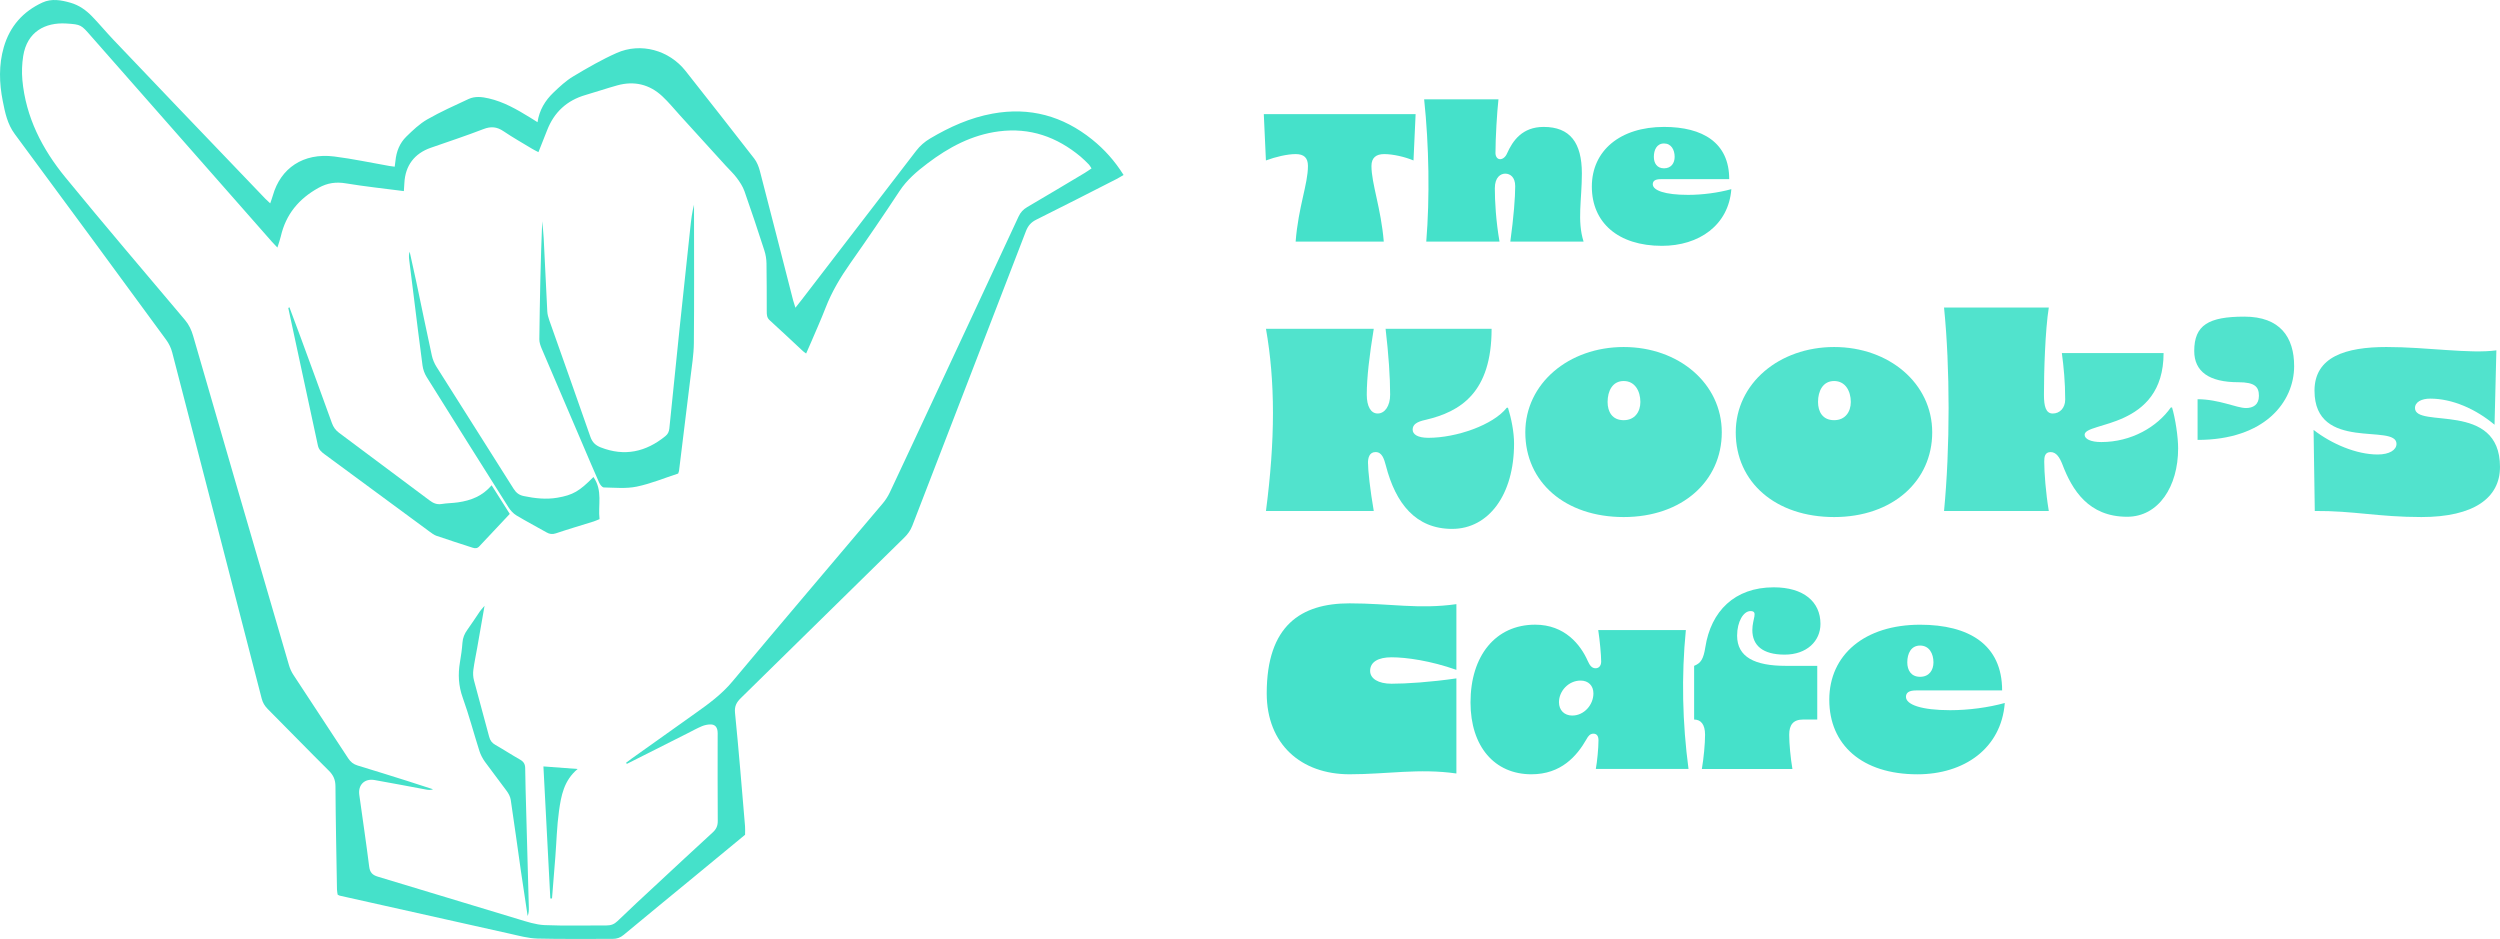 <?xml version="1.0" encoding="UTF-8"?>
<svg id="Layer_2" data-name="Layer 2" xmlns="http://www.w3.org/2000/svg" viewBox="0 0 1283.67 482.12">
  <defs>
    <style>
      .cls-1, .cls-2 {
        fill: #45e1ca;
        stroke-width: 0px;
      }

      .cls-2 {
        isolation: isolate;
        opacity: .93;
      }
    </style>
  </defs>
  <path class="cls-1" d="M408.41,158.03c1.27-1.61,2.23-2.79,3.15-3.99,19.62-25.52,39.26-51.02,58.83-76.57,2.02-2.63,4.38-4.69,7.22-6.37,10.02-5.93,20.47-10.65,32.04-12.76,19.13-3.49,36.06,1.21,51.1,13.27,6.32,5.07,11.65,11.03,16.17,18.23-1.32.76-2.46,1.5-3.66,2.11-13.7,6.98-27.39,14-41.16,20.84-2.73,1.35-4.26,3.16-5.35,6-19.38,50.41-38.9,100.76-58.31,151.16-.95,2.47-2.38,4.39-4.22,6.19-27.93,27.41-55.81,54.86-83.76,82.24-2.24,2.19-3.4,4.17-3.05,7.65,1.94,19.37,3.49,38.78,5.14,58.18.12,1.4.02,2.81.02,4.42-8.63,7.12-17.33,14.31-26.05,21.49-12.1,9.96-24.23,19.89-36.28,29.91-1.75,1.45-3.48,2.07-5.73,2.06-12.86-.08-25.73.19-38.58-.16-4.72-.13-9.44-1.45-14.1-2.49-29.15-6.48-58.29-13.02-87.44-19.56-.26-.06-.49-.24-1.01-.5-.11-.77-.33-1.72-.35-2.66-.3-17.65-.67-35.3-.78-52.94-.02-3.4-1.06-5.75-3.45-8.11-10.53-10.44-20.85-21.1-31.32-31.61-1.56-1.56-2.57-3.26-3.11-5.37-15.28-59.25-30.58-118.51-45.95-177.74-.58-2.25-1.67-4.51-3.04-6.39C59.51,139.26,33.61,103.98,7.57,68.81c-3.8-5.14-4.98-11.02-6.15-16.92-1.83-9.21-2.12-18.5.53-27.68C5.05,13.53,11.78,5.91,21.81,1.29c4.72-2.17,9.68-1.24,14.47.14,4.31,1.25,7.91,3.79,10.97,6.96,3.73,3.86,7.16,7.99,10.85,11.89,11.17,11.79,22.4,23.53,33.62,35.27,14.83,15.52,29.69,31.02,44.54,46.52.67.7,1.41,1.33,2.49,2.35.53-1.57,1-2.79,1.36-4.06,3.94-13.92,15.54-22.02,31.52-20.01,9.5,1.19,18.88,3.23,28.32,4.87.82.14,1.65.23,2.72.37.14-1.06.29-2,.38-2.94.46-4.8,2.16-9.17,5.59-12.51,3.32-3.23,6.77-6.55,10.74-8.83,6.83-3.91,14.06-7.14,21.21-10.47,3.33-1.55,6.91-1.11,10.39-.31,7.69,1.77,14.4,5.65,21.03,9.71,1.18.73,2.35,1.47,3.99,2.5.94-6.26,3.94-11.15,8.18-15.2,3.15-3.01,6.42-6.08,10.13-8.3,7.24-4.35,14.61-8.6,22.31-12.03,12.39-5.52,26.97-1.46,35.39,9.21,11.8,14.97,23.6,29.94,35.27,45,1.41,1.82,2.32,4.18,2.91,6.43,5.75,22.11,11.39,44.24,17.06,66.37.28,1.07.65,2.12,1.17,3.78v.03ZM321.9,392.22c-.16-.17-.32-.35-.48-.52.89-.68,1.77-1.37,2.68-2.02,10.92-7.78,21.83-15.58,32.78-23.32,6.9-4.89,13.64-9.78,19.18-16.43,25.59-30.63,51.5-60.99,77.24-91.49,1.43-1.7,2.67-3.65,3.62-5.66,6.99-14.81,13.89-29.65,20.82-44.49,15.11-32.37,30.23-64.72,45.27-97.12,1.01-2.18,2.39-3.64,4.42-4.83,9.87-5.77,19.68-11.66,29.5-17.52,1.18-.7,2.29-1.51,3.53-2.34-.56-.85-.85-1.49-1.32-1.96-1.39-1.4-2.77-2.82-4.28-4.08-12.18-10.16-26.02-15.06-41.98-12.99-13.87,1.79-25.72,8.16-36.66,16.45-5.4,4.09-10.52,8.4-14.35,14.21-8.22,12.49-16.67,24.84-25.27,37.07-5.06,7.19-9.51,14.63-12.69,22.85-2.29,5.92-4.9,11.71-7.39,17.56-.82,1.92-1.68,3.83-2.6,5.93-.79-.59-1.27-.89-1.67-1.26-5.68-5.29-11.31-10.63-17.06-15.84-1.5-1.36-1.48-2.92-1.49-4.61-.03-8.19.02-16.38-.13-24.57-.04-2.21-.41-4.51-1.09-6.61-3.3-10.19-6.66-20.37-10.23-30.47-.87-2.45-2.39-4.75-3.97-6.85-1.68-2.25-3.78-4.18-5.68-6.27-7.78-8.55-15.55-17.11-23.33-25.66-3.04-3.34-5.89-6.87-9.18-9.94-6.6-6.16-14.45-8.02-23.17-5.6-5.44,1.51-10.78,3.34-16.21,4.91-9.63,2.78-16.19,8.84-19.8,18.16-1.42,3.67-2.9,7.31-4.44,11.21-1.22-.64-2.21-1.1-3.14-1.66-4.95-3-10.01-5.85-14.8-9.09-3.35-2.27-6.4-2.59-10.24-1.11-8.95,3.45-18.06,6.46-27.12,9.62-8.39,2.93-13.07,9.15-13.53,18.03-.07,1.34-.17,2.68-.27,4.21-10.2-1.33-20.02-2.35-29.74-3.97-5.12-.85-9.46-.26-14.08,2.3-10.13,5.61-16.76,13.6-19.36,24.9-.42,1.81-1.07,3.56-1.75,5.76-1.23-1.29-2.03-2.07-2.76-2.91-30.98-35.2-61.95-70.41-92.91-105.63-5.1-5.81-5.05-6.02-12.75-6.5-10.77-.66-20.16,4.18-22.12,16.77-.62,4-.78,8.18-.42,12.21,1.74,19.11,10.19,35.49,22.09,50.02,20.2,24.64,40.87,48.89,61.42,73.24,2.07,2.45,3.31,5.17,4.18,8.17,7.09,24.48,14.18,48.97,21.3,73.44,9.28,31.91,18.58,63.82,27.93,95.71.5,1.72,1.29,3.43,2.28,4.94,9.34,14.29,18.79,28.51,28.11,42.81,1.24,1.9,2.7,3.04,4.85,3.69,8.49,2.56,16.96,5.23,25.42,7.89,4.45,1.4,8.87,2.87,13.3,4.3-1.27.49-2.38.37-3.47.17-8.86-1.64-17.71-3.35-26.59-4.91-5.1-.89-8.53,2.48-7.82,7.59,1.69,12.29,3.54,24.55,5.08,36.86.38,3,1.63,4.32,4.46,5.17,24.05,7.2,48.05,14.59,72.1,21.81,4.43,1.33,8.98,2.86,13.52,3.06,10.58.45,21.19.11,31.79.17,2.25.01,3.94-.6,5.63-2.23,6.48-6.29,13.13-12.39,19.74-18.54,9.71-9.03,19.41-18.08,29.19-27.03,1.81-1.66,2.57-3.37,2.55-5.85-.11-14.54-.05-29.09-.05-43.64,0-.85.06-1.71-.06-2.54-.3-2.17-1.44-3.39-3.6-3.38-1.49,0-3.08.34-4.46.92-2.59,1.1-5.06,2.48-7.58,3.75-10.31,5.19-20.61,10.38-30.92,15.58h.03Z"/>
  <path class="cls-1" d="M348.21,243.15c-7.07,2.3-14.04,5.22-21.3,6.72-5.43,1.12-11.24.53-16.87.42-.83-.02-1.94-1.46-2.39-2.47-2.87-6.44-5.59-12.94-8.37-19.42-7.05-16.46-14.12-32.9-21.13-49.38-.64-1.52-1.24-3.22-1.22-4.83.26-20.18.64-40.36,1.48-60.6.26,2.9.61,5.79.76,8.7.64,12.54,1.19,25.09,1.85,37.63.08,1.52.51,3.06,1.02,4.51,7.03,19.94,14.15,39.85,21.09,59.82.99,2.84,2.63,4.41,5.3,5.46,12.26,4.81,23.19,2.37,33.2-5.75,1.32-1.07,1.89-2.31,2.06-3.96,1.71-16.98,3.43-33.96,5.21-50.94,1.82-17.4,3.7-34.79,5.56-52.18.42-3.92.86-7.83,1.9-11.75v5.01c0,22.02.13,44.04-.08,66.06-.06,5.89-1.05,11.79-1.75,17.67-1.91,15.96-3.9,31.92-5.87,47.88-.03.27-.16.53-.44,1.39h-.01Z"/>
  <path class="cls-1" d="M148.6,157.76c1.91,5.13,3.85,10.25,5.74,15.39,5.39,14.68,10.79,29.36,16.08,44.07.76,2.1,1.87,3.67,3.64,4.99,15.51,11.53,31,23.09,46.46,34.7,1.89,1.42,3.75,2.29,6.22,1.88,2.77-.45,5.62-.44,8.4-.84,6.57-.94,12.54-3.18,17.3-8.77,3.16,4.99,6.13,9.69,9.3,14.7-5.29,5.62-10.51,11.12-15.67,16.68-1.07,1.15-2.21,1.05-3.46.65-6.16-2-12.34-3.97-18.46-6.07-1.3-.45-2.47-1.35-3.6-2.18-17.95-13.22-35.88-26.46-53.84-39.67-1.63-1.2-3.02-2.37-3.48-4.52-5.03-23.55-10.13-47.09-15.21-70.63.2-.12.39-.25.59-.37h0Z"/>
  <path class="cls-1" d="M304.72,244.94c4.88,6.97,2.27,14.46,3.13,21.61-1.26.51-2.15.93-3.07,1.22-6.45,2.02-12.94,3.92-19.35,6.08-1.82.61-3.2.42-4.77-.47-5.15-2.93-10.41-5.67-15.48-8.72-1.6-.97-3.03-2.52-4.04-4.11-14.1-22.3-28.14-44.64-42.1-67.03-1.08-1.73-1.82-3.84-2.09-5.86-1.64-12.16-3.1-24.34-4.63-36.52-.73-5.88-1.48-11.75-2.2-17.63-.17-1.39-.26-2.78.22-4.28,1.15,5.22,2.34,10.44,3.45,15.67,2.65,12.55,5.21,25.12,7.94,37.65.44,2.01,1.29,4.05,2.39,5.79,13.16,20.89,26.43,41.71,39.58,62.61,1.3,2.06,2.81,3.26,5.21,3.76,5.71,1.19,11.45,1.84,17.22.86,8.1-1.38,11.44-3.4,18.58-10.64h.01Z"/>
  <path class="cls-1" d="M248.8,311.05c-1.37,7.86-2.57,14.77-3.79,21.68-.66,3.75-1.47,7.47-1.96,11.24-.23,1.76-.13,3.67.32,5.38,2.53,9.67,5.26,19.29,7.8,28.96.51,1.94,1.44,3.18,3.17,4.16,4.29,2.44,8.42,5.15,12.71,7.58,1.81,1.03,2.59,2.28,2.62,4.36.09,7.19.3,14.38.5,21.56.45,16.63.92,33.26,1.37,49.9.04,1.48,0,2.96-.61,4.49-1.15-7.64-2.33-15.27-3.43-22.91-1.76-12.27-3.41-24.56-5.26-36.82-.24-1.57-1.11-3.18-2.07-4.5-3.64-5.02-7.5-9.88-11.12-14.91-1.21-1.68-2.24-3.6-2.87-5.56-2.92-9.12-5.34-18.42-8.58-27.42-2.19-6.08-2.48-12.01-1.43-18.21.57-3.33,1.05-6.69,1.29-10.05.18-2.5,1.04-4.57,2.49-6.57,2.24-3.07,4.27-6.3,6.43-9.44.53-.78,1.2-1.46,2.43-2.92h0Z"/>
  <path class="cls-1" d="M282.57,461.34c-1.17-22.42-2.34-44.85-3.54-67.81,5.94.45,11.44.86,17.57,1.32-7.1,5.92-8.48,13.8-9.57,21.55-1.09,7.79-1.27,15.7-1.88,23.56-.55,7.13-1.14,14.26-1.71,21.39-.29,0-.58,0-.87-.01h0Z"/>
  <g>
    <path class="cls-1" d="M710.74,79.12c-4.14,0-6.54,1.85-6.54,6.11,0,9.05,4.91,21.7,6.32,38.81h-45.25c1.42-17.99,6.32-29.44,6.32-38.81,0-4.25-2.07-6.11-6.32-6.11s-10.36,1.42-15.26,3.27l-1.09-23.77h77.95l-1.09,23.77c-4.36-1.85-10.58-3.27-15.05-3.27h.01Z"/>
    <path class="cls-1" d="M767.87,78.47c0,1.96.98,3.27,2.4,3.27,1.31,0,2.73-1.09,3.49-2.83,2.94-6.65,7.85-13.74,18.86-13.74,13.52,0,19.62,8.07,19.62,23.88,0,13.63-2.51,24.2.87,35h-37.61c1.74-12.76,2.51-22.68,2.51-28.46,0-4.69-2.62-6.43-5.12-6.43-2.29,0-5.34,1.74-5.34,7.52,0,6.54.54,16.68,2.4,27.37h-37.61c1.85-22.57,1.42-49.39-1.09-73.05h38.16c-.76,6.98-1.53,19.73-1.53,27.47h0Z"/>
    <path class="cls-1" d="M866.75,100.06c7.41,0,15.59-1.09,22.24-2.94-1.42,18.53-16.57,29.11-35.65,29.11-22.57,0-35.98-11.99-35.98-30.42s14.5-30.64,37.07-30.64c19.84,0,33.47,8.07,33.47,26.82h-35.11c-2.84,0-4.14.87-4.14,2.62,0,3.16,6.21,5.45,18.1,5.45ZM854.43,86.43c3.71,0,5.45-2.73,5.45-5.89,0-3.6-1.74-6.87-5.45-6.87s-5.23,3.27-5.23,6.87c0,3.16,1.53,5.89,5.23,5.89Z"/>
    <path class="cls-2" d="M711.48,168.83h54.41c0,32.74-15.9,42.56-33.99,46.77-4.37.94-6.55,2.34-6.55,4.99,0,2.49,2.65,4.21,8.11,4.21,14.34,0,33.21-6.55,40.22-15.44h.62c1.71,5.46,3.12,12.47,3.12,18.4,0,26.35-13.1,43.81-31.81,43.81s-29-13.1-33.99-32.43c-.94-3.59-2.03-7.02-5.3-7.02s-3.9,3.12-3.9,5.46c0,4.05,1.09,13.88,2.96,24.79h-55.35c2.34-17.93,3.59-34.77,3.59-50.36s-1.25-29.93-3.59-43.19h55.35c-2.18,13.25-3.59,25.1-3.59,33.83,0,5.92,2.03,9.67,5.61,9.67s6.39-3.74,6.39-9.67c0-8.89-.78-20.58-2.34-33.83h.03Z"/>
    <path class="cls-2" d="M783.2,221.99c0-25.1,22.3-43.81,50.52-43.81s50.36,18.71,50.36,43.81-20.42,43.5-50.36,43.5-50.52-17.77-50.52-43.5h0ZM833.71,215.75c5.77,0,8.57-4.37,8.57-9.35,0-5.61-2.81-10.76-8.57-10.76s-8.26,5.14-8.26,10.76c0,4.99,2.34,9.35,8.26,9.35Z"/>
    <path class="cls-2" d="M891.25,221.99c0-25.1,22.3-43.81,50.52-43.81s50.36,18.71,50.36,43.81-20.42,43.5-50.36,43.5-50.52-17.77-50.52-43.5h0ZM941.76,215.75c5.77,0,8.57-4.37,8.57-9.35,0-5.61-2.81-10.76-8.57-10.76s-8.26,5.14-8.26,10.76c0,4.99,2.34,9.35,8.26,9.35Z"/>
    <path class="cls-2" d="M1058.7,181.3h52.23c0,39.29-40.54,35.08-40.54,41.94,0,2.18,3.12,3.74,8.57,3.74,15.44,0,28.69-7.8,35.7-17.77h.62c1.71,5.77,3.12,15.12,3.12,21.05,0,19.49-9.98,35.08-26.19,35.08-19.8,0-28.22-13.72-33.21-26.82-1.4-3.59-3.12-6.39-6.08-6.39s-3.27,2.49-3.27,4.83c0,5.61.78,16.06,2.34,25.41h-53.79c3.12-32.43,3.12-73.59,0-104.46h53.79c-1.87,11.69-2.49,32.9-2.49,44.75,0,5.92.94,9.67,4.52,9.67s6.39-2.81,6.39-7.17c0-8.89-.78-16.84-1.71-23.85h0Z"/>
    <path class="cls-2" d="M1153.18,209.52c3.74,0,6.7-1.71,6.7-6.24s-1.87-7.02-10.6-7.02c-14.97,0-22.61-5.46-22.61-16.06,0-13.25,7.33-17.62,25.73-17.62s25.57,10.6,25.57,25.41c0,18.4-15.12,37.89-49.58,37.89v-20.89c10.91,0,20.11,4.52,24.79,4.52h0Z"/>
    <path class="cls-2" d="M1188.42,200.63c0-17.46,16.06-22.45,36.95-22.45s42.72,3.59,56.44,1.71l-.94,38.2c-9.67-8.11-21.67-13.41-33.05-13.41-4.37,0-7.8,1.71-7.8,4.83,0,10.76,43.65-3.9,43.65,30.25,0,15.9-13.41,25.73-40.38,25.73-21.98,0-34.92-3.27-54.72-3.12l-.62-41.63c9.2,7.17,21.98,12.63,32.9,12.63,6.08,0,9.67-2.34,9.67-5.46,0-10.76-42.09,4.37-42.09-27.28h-.01Z"/>
    <path class="cls-1" d="M650.42,356.02c0-34.84,17.56-46.22,42.52-46.22,20.57,0,35.66,3.16,54.87.41v33.74c-13.17-4.66-25.65-6.45-33.33-6.45-6.72,0-10.97,2.33-10.97,6.99,0,3.98,4.25,6.58,10.97,6.58,7.68,0,20.16-.82,33.33-2.74v48.83c-19.2-2.74-35.66.41-54.87.41-24.96,0-42.52-15.5-42.52-41.56h0Z"/>
    <path class="cls-1" d="M815.29,339.43c.96,2.19,2.06,3.7,3.98,3.7,1.78,0,2.88-1.37,2.88-3.43,0-3.29-.69-10.84-1.51-16.19h44.99c-2.33,23.73-1.78,47.59,1.37,71.32h-47.6c.69-3.7,1.37-10.7,1.37-14.68,0-2.19-.82-3.43-2.61-3.43-1.65,0-2.61,1.1-3.57,2.88-4.94,8.64-13.03,17.97-28.26,17.97-18.93,0-31.27-14.26-31.27-36.9,0-24,12.89-39.92,33.19-39.92,15.23,0,23.32,10.29,27.02,18.65l.02.03ZM807.33,367.41c6.04,0,10.84-5.49,10.84-11.38,0-3.98-2.61-6.58-6.58-6.58-6.17,0-11.11,5.35-11.11,11.11,0,4.11,2.74,6.86,6.86,6.86h-.01Z"/>
    <path class="cls-1" d="M875.5,377.28c0-5.35-2.19-7.82-5.62-7.82v-27.57c3.43-1.37,4.8-3.43,5.76-9.6,2.88-18.38,14.95-30.72,35.11-30.72,15.36,0,24,7.41,24,18.79,0,8.78-6.99,15.77-18.38,15.77s-16.6-4.8-16.6-12.62c0-5.76,3.16-9.74-.96-9.74-3.57,0-6.86,5.35-6.86,12.62,0,10.97,9.05,15.5,24.96,15.5h16.19v27.57h-7.27c-5.08,0-7.13,2.74-7.13,7.82,0,4.53.69,11.93,1.65,17.56h-46.5c.96-5.62,1.65-13.03,1.65-17.56h0Z"/>
    <path class="cls-1" d="M1001.41,364.66c9.33,0,19.61-1.37,27.98-3.7-1.78,23.32-20.85,36.62-44.85,36.62-28.39,0-45.26-15.09-45.26-38.27s18.24-38.54,46.64-38.54c24.96,0,42.11,10.15,42.11,33.74h-44.17c-3.57,0-5.21,1.1-5.21,3.29,0,3.98,7.82,6.86,22.77,6.86h-.01ZM985.91,347.52c4.66,0,6.86-3.43,6.86-7.41,0-4.53-2.19-8.64-6.86-8.64s-6.58,4.11-6.58,8.64c0,3.98,1.92,7.41,6.58,7.41Z"/>
  </g>
</svg>